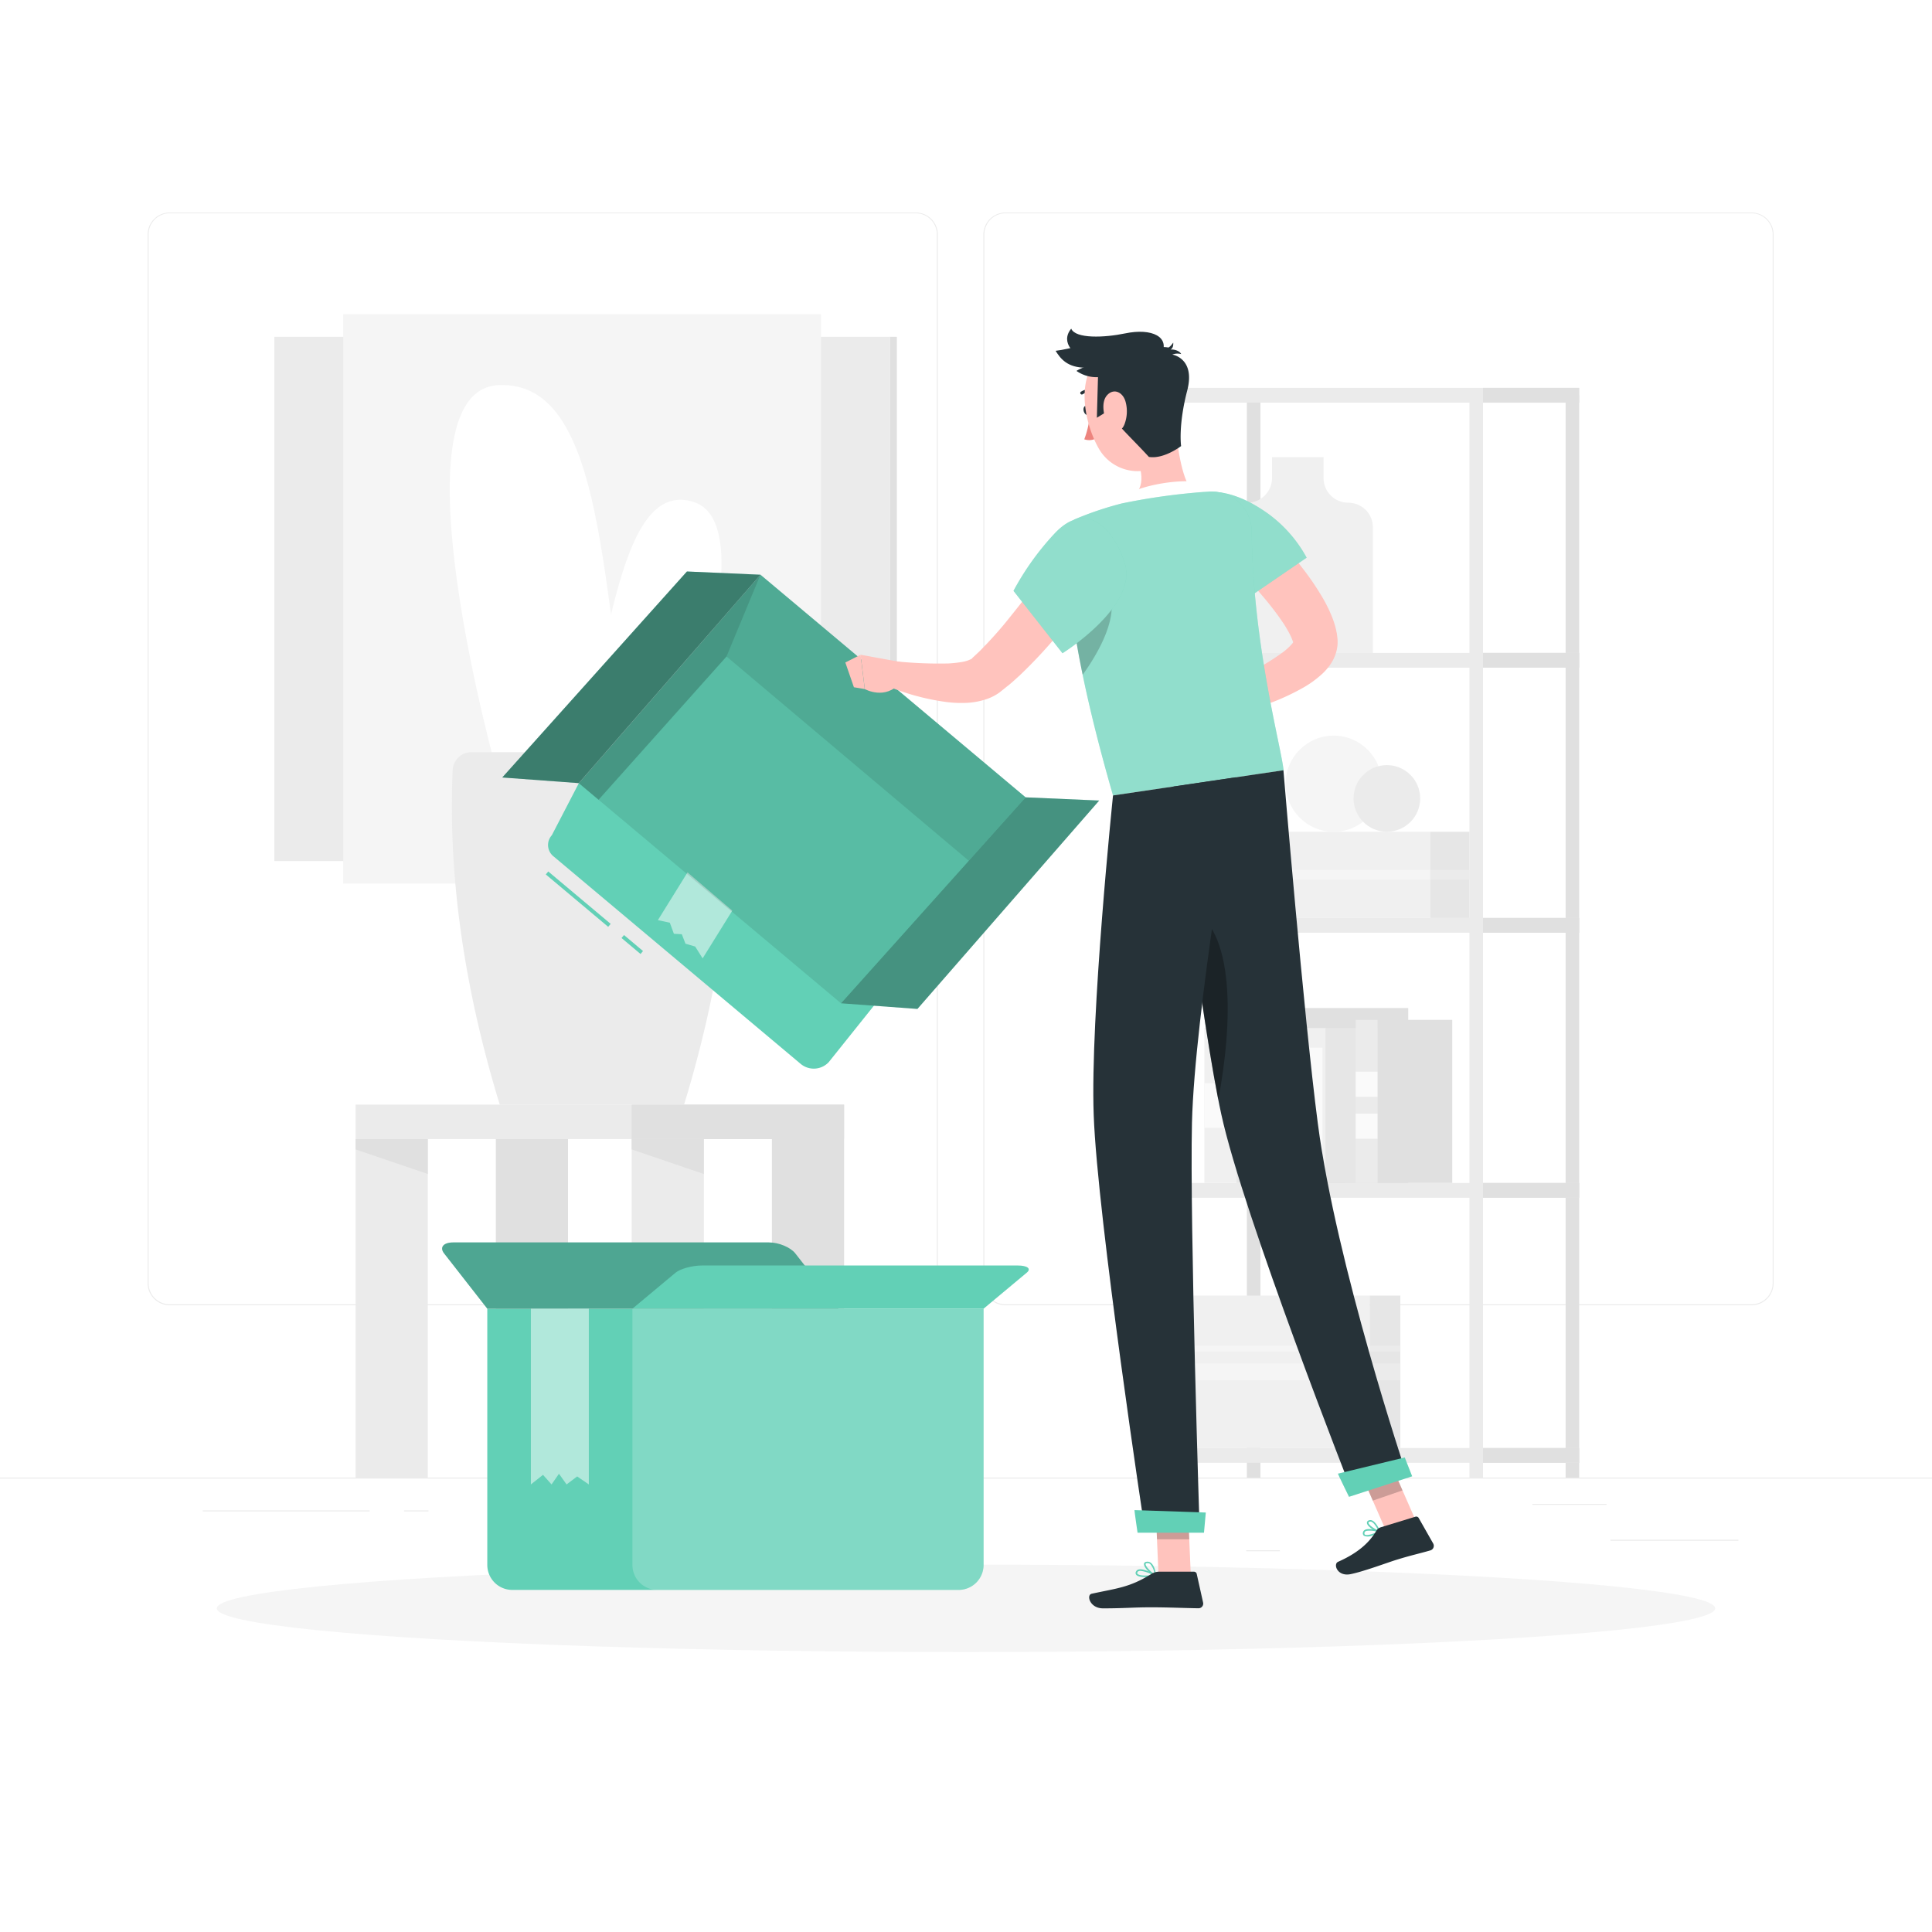 <svg class="animated" id="freepik_stories-empty" xmlns="http://www.w3.org/2000/svg" viewBox="0 0 500 500" version="1.1" xmlns:xlink="http://www.w3.org/1999/xlink" xmlns:svgjs="http://svgjs.com/svgjs"><style>svg#freepik_stories-empty:not(.animated) .animable {opacity: 0;}svg#freepik_stories-empty.animated #freepik--Box--inject-6 {animation: 6s Infinite  linear wind;animation-delay: 0s;}svg#freepik_stories-empty.animated #freepik--Character--inject-6 {animation: 6s Infinite  linear wind;animation-delay: 0s;}            @keyframes wind {                0% {                    transform: rotate( 0deg );                }                25% {                    transform: rotate( 1deg );                }                75% {                    transform: rotate( -1deg );                }            }        </style><g id="freepik--background-complete--inject-6" class="animable" style="transform-origin: 250px 228.23px;"><rect y="382.4" width="500" height="0.25" style="fill: rgb(235, 235, 235); transform-origin: 250px 382.525px;" id="elcjjlay26xhu" class="animable"></rect><rect x="416.78" y="398.49" width="33.12" height="0.25" style="fill: rgb(235, 235, 235); transform-origin: 433.34px 398.615px;" id="el0rnzlyrpha4g" class="animable"></rect><rect x="322.53" y="401.21" width="8.69" height="0.25" style="fill: rgb(235, 235, 235); transform-origin: 326.875px 401.335px;" id="el1tz83tjujrf" class="animable"></rect><rect x="396.59" y="389.21" width="19.19" height="0.25" style="fill: rgb(235, 235, 235); transform-origin: 406.185px 389.335px;" id="el9ctdlbezc7d" class="animable"></rect><rect x="52.46" y="390.89" width="43.19" height="0.25" style="fill: rgb(235, 235, 235); transform-origin: 74.055px 391.015px;" id="el3bjo7ofjgpj" class="animable"></rect><rect x="104.56" y="390.89" width="6.33" height="0.25" style="fill: rgb(235, 235, 235); transform-origin: 107.725px 391.015px;" id="elalvnmlhofhr" class="animable"></rect><rect x="131.47" y="395.11" width="93.68" height="0.25" style="fill: rgb(235, 235, 235); transform-origin: 178.31px 395.235px;" id="elbk4uvykqsyi" class="animable"></rect><path d="M237,337.8H43.91a5.71,5.71,0,0,1-5.7-5.71V60.66A5.71,5.71,0,0,1,43.91,55H237a5.71,5.71,0,0,1,5.71,5.71V332.09A5.71,5.71,0,0,1,237,337.8ZM43.91,55.2a5.46,5.46,0,0,0-5.45,5.46V332.09a5.46,5.46,0,0,0,5.45,5.46H237a5.47,5.47,0,0,0,5.46-5.46V60.66A5.47,5.47,0,0,0,237,55.2Z" style="fill: rgb(235, 235, 235); transform-origin: 140.46px 196.4px;" id="el4lv1hnt25h3" class="animable"></path><path d="M453.31,337.8H260.21a5.72,5.72,0,0,1-5.71-5.71V60.66A5.72,5.72,0,0,1,260.21,55h193.1A5.71,5.71,0,0,1,459,60.66V332.09A5.71,5.71,0,0,1,453.31,337.8ZM260.21,55.2a5.47,5.47,0,0,0-5.46,5.46V332.09a5.47,5.47,0,0,0,5.46,5.46h193.1a5.47,5.47,0,0,0,5.46-5.46V60.66a5.47,5.47,0,0,0-5.46-5.46Z" style="fill: rgb(235, 235, 235); transform-origin: 356.75px 196.4px;" id="elrmb35fj0gj9" class="animable"></path><rect x="92.03" y="285.87" width="126.42" height="8.92" style="fill: rgb(235, 235, 235); transform-origin: 155.24px 290.33px;" id="elbn1agj0vkea" class="animable"></rect><rect x="163.48" y="285.87" width="54.97" height="8.92" style="fill: rgb(224, 224, 224); transform-origin: 190.965px 290.33px;" id="el96x430c9upq" class="animable"></rect><rect x="92.03" y="294.79" width="18.68" height="87.61" style="fill: rgb(235, 235, 235); transform-origin: 101.37px 338.595px;" id="elpe6qmgl5rwd" class="animable"></rect><polygon points="110.71 303.83 92.03 297.47 92.03 294.79 110.71 294.79 110.71 303.83" style="fill: rgb(224, 224, 224); transform-origin: 101.37px 299.31px;" id="elr7ggjhvpzd9" class="animable"></polygon><rect x="199.77" y="294.79" width="18.68" height="87.61" style="fill: rgb(224, 224, 224); transform-origin: 209.11px 338.595px;" id="el7gs1j692mux" class="animable"></rect><rect x="163.48" y="294.79" width="18.68" height="87.61" style="fill: rgb(235, 235, 235); transform-origin: 172.82px 338.595px;" id="el6utsqyet5qe" class="animable"></rect><polygon points="182.15 303.83 163.48 297.47 163.48 294.79 182.15 294.79 182.15 303.83" style="fill: rgb(224, 224, 224); transform-origin: 172.815px 299.31px;" id="elwa7m7nw8ue" class="animable"></polygon><rect x="128.32" y="294.79" width="18.68" height="87.61" style="fill: rgb(224, 224, 224); transform-origin: 137.66px 338.595px;" id="elqq6sxxxz1nb" class="animable"></rect><rect x="71" y="87.17" width="159.33" height="135.67" style="fill: rgb(235, 235, 235); transform-origin: 150.665px 155.005px;" id="elv8d5f5lqnn" class="animable"></rect><g id="elxjqj3estjm"><rect x="230.33" y="87.17" width="1.78" height="135.67" style="fill: rgb(224, 224, 224); transform-origin: 231.22px 155.005px; transform: rotate(180deg);" class="animable" id="el660tzdoly1i"></rect></g><g id="el5jkpjkdfj"><rect x="88.83" y="81.33" width="123.67" height="147.33" style="fill: rgb(245, 245, 245); transform-origin: 150.665px 154.995px; transform: rotate(90deg);" class="animable" id="elvgmcjtzss4"></rect></g><path d="M148.89,198.06c9-30,11.5-74.25,30.64-68.15s-5.93,71.53-5.93,71.53Z" style="fill: rgb(255, 255, 255); transform-origin: 167.811px 165.39px;" id="elhbd8qfk7nwj" class="animable"></path><path d="M164.35,199.55c-9.16-43.48-6.85-101.2-35.31-99.88s0,101.77,0,101.77Z" style="fill: rgb(255, 255, 255); transform-origin: 140.371px 150.544px;" id="elkj4jyojyk3" class="animable"></path><path d="M184.46,194.67H122.15a4.85,4.85,0,0,0-5,4.61c-1.27,28.7,3.43,58,12.18,86.59h47.71c8.75-28.64,13.45-57.89,12.18-86.59A4.8,4.8,0,0,0,184.46,194.67Z" style="fill: rgb(235, 235, 235); transform-origin: 153.185px 240.269px;" id="el9r9bzabeddr" class="animable"></path><rect x="322.69" y="102.3" width="3.51" height="280.1" style="fill: rgb(224, 224, 224); transform-origin: 324.445px 242.35px;" id="el0r1bhfuekwdj" class="animable"></rect><rect x="405.18" y="102.3" width="3.51" height="280.1" style="fill: rgb(224, 224, 224); transform-origin: 406.935px 242.35px;" id="elrk0ykr58hc" class="animable"></rect><rect x="297.8" y="102.3" width="3.51" height="280.1" style="fill: rgb(235, 235, 235); transform-origin: 299.555px 242.35px;" id="elqakfx7831e" class="animable"></rect><rect x="380.29" y="102.3" width="3.51" height="280.1" style="fill: rgb(235, 235, 235); transform-origin: 382.045px 242.35px;" id="elgqat7mocjgw" class="animable"></rect><rect x="297.8" y="100.38" width="110.89" height="3.83" style="fill: rgb(235, 235, 235); transform-origin: 353.245px 102.295px;" id="elv7kz6q1oau" class="animable"></rect><rect x="297.8" y="168.97" width="110.89" height="3.83" style="fill: rgb(235, 235, 235); transform-origin: 353.245px 170.885px;" id="elt6cdlg8ng5g" class="animable"></rect><rect x="297.8" y="237.56" width="110.89" height="3.83" style="fill: rgb(235, 235, 235); transform-origin: 353.245px 239.475px;" id="elfc8txkca4hf" class="animable"></rect><rect x="297.8" y="306.15" width="110.89" height="3.83" style="fill: rgb(235, 235, 235); transform-origin: 353.245px 308.065px;" id="el92lgrsydhg6" class="animable"></rect><rect x="297.8" y="374.74" width="110.89" height="3.83" style="fill: rgb(235, 235, 235); transform-origin: 353.245px 376.655px;" id="elo7xdf6necp" class="animable"></rect><rect x="383.8" y="100.38" width="24.89" height="3.83" style="fill: rgb(224, 224, 224); transform-origin: 396.245px 102.295px;" id="elr1ihnbb846" class="animable"></rect><rect x="383.8" y="168.97" width="24.89" height="3.83" style="fill: rgb(224, 224, 224); transform-origin: 396.245px 170.885px;" id="el9iwdnvh9epn" class="animable"></rect><rect x="383.8" y="237.56" width="24.89" height="3.83" style="fill: rgb(224, 224, 224); transform-origin: 396.245px 239.475px;" id="elelujtqnnhi" class="animable"></rect><rect x="383.8" y="306.15" width="24.89" height="3.83" style="fill: rgb(224, 224, 224); transform-origin: 396.245px 308.065px;" id="el49tca4cij5" class="animable"></rect><rect x="383.8" y="374.74" width="24.89" height="3.83" style="fill: rgb(224, 224, 224); transform-origin: 396.245px 376.655px;" id="el6vltznyg91w" class="animable"></rect><path d="M342.53,123.71v-5.4H329.2v5.4a6.39,6.39,0,0,1-6.38,6.39h0a6.39,6.39,0,0,0-6.39,6.38V169h38.88V136.48a6.39,6.39,0,0,0-6.39-6.38h0A6.39,6.39,0,0,1,342.53,123.71Z" style="fill: rgb(240, 240, 240); transform-origin: 335.87px 143.655px;" id="el2sgspastgg4" class="animable"></path><rect x="311.7" y="215.26" width="58.42" height="22.31" style="fill: rgb(240, 240, 240); transform-origin: 340.91px 226.415px;" id="el7z8lvxo22dy" class="animable"></rect><g id="elzzfuy4yd56n"><rect x="370.12" y="215.26" width="10.17" height="22.31" style="fill: rgb(230, 230, 230); transform-origin: 375.205px 226.415px; transform: rotate(180deg);" class="animable" id="el7hwl2ubxcqn"></rect></g><g id="elrxlox3ibkk8"><rect x="370.12" y="225.18" width="10.17" height="2.46" style="fill: rgb(235, 235, 235); transform-origin: 375.205px 226.41px; transform: rotate(180deg);" class="animable" id="elqwb9oe5929s"></rect></g><rect x="311.7" y="225.18" width="58.42" height="2.46" style="fill: rgb(245, 245, 245); transform-origin: 340.91px 226.41px;" id="eljr5qgohd76k" class="animable"></rect><rect x="308.84" y="335.3" width="45.63" height="39.44" style="fill: rgb(240, 240, 240); transform-origin: 331.655px 355.02px;" id="elvd8gjva38pr" class="animable"></rect><g id="el0t9dfs7wr79l"><rect x="354.47" y="335.3" width="7.94" height="39.44" style="fill: rgb(230, 230, 230); transform-origin: 358.44px 355.02px; transform: rotate(180deg);" class="animable" id="el8k0mzbfpq6c"></rect></g><g id="elsrg7yqizog"><rect x="354.47" y="352.85" width="7.94" height="4.35" style="fill: rgb(235, 235, 235); transform-origin: 358.44px 355.025px; transform: rotate(180deg);" class="animable" id="el5806qqmq44f"></rect></g><rect x="308.84" y="352.85" width="45.63" height="4.35" style="fill: rgb(245, 245, 245); transform-origin: 331.655px 355.025px;" id="elqfnsrchn79" class="animable"></rect><g id="el3l4hfji571m"><rect x="354.47" y="348.25" width="7.94" height="1.55" style="fill: rgb(235, 235, 235); transform-origin: 358.44px 349.025px; transform: rotate(180deg);" class="animable" id="elf3b0usz1dje"></rect></g><rect x="308.84" y="348.25" width="45.63" height="1.55" style="fill: rgb(245, 245, 245); transform-origin: 331.655px 349.025px;" id="el26xv4ixkkzph" class="animable"></rect><rect x="311.7" y="266.05" width="8.26" height="40.1" style="fill: rgb(240, 240, 240); transform-origin: 315.83px 286.1px;" id="elptajweurk1" class="animable"></rect><rect x="311.7" y="280.34" width="8.26" height="11.52" style="fill: rgb(250, 250, 250); transform-origin: 315.83px 286.1px;" id="elrso67hnqo6m" class="animable"></rect><g id="elnnv0k6xgre"><rect x="319.97" y="266.05" width="28.1" height="40.1" style="fill: rgb(230, 230, 230); transform-origin: 334.02px 286.1px; transform: rotate(180deg);" class="animable" id="elenu1doydwoh"></rect></g><rect x="323.39" y="260.87" width="9.33" height="45.28" style="fill: rgb(235, 235, 235); transform-origin: 328.055px 283.51px;" id="elob49xq81vhi" class="animable"></rect><rect x="323.39" y="275.26" width="9.33" height="6.97" style="fill: rgb(250, 250, 250); transform-origin: 328.055px 278.745px;" id="el886usqttjr4" class="animable"></rect><rect x="323.39" y="286.9" width="9.33" height="6.97" style="fill: rgb(250, 250, 250); transform-origin: 328.055px 290.385px;" id="elk65iuwyuxp" class="animable"></rect><g id="eltxw021ijpco"><rect x="332.72" y="260.87" width="31.73" height="45.28" style="fill: rgb(224, 224, 224); transform-origin: 348.585px 283.51px; transform: rotate(180deg);" class="animable" id="el26etmjt48dd"></rect></g><rect x="338.08" y="266.05" width="5.03" height="40.1" style="fill: rgb(240, 240, 240); transform-origin: 340.595px 286.1px;" id="elkrweau0gltg" class="animable"></rect><rect x="338.94" y="271.13" width="3.3" height="29.94" style="fill: rgb(250, 250, 250); transform-origin: 340.59px 286.1px;" id="elxm6461rb53" class="animable"></rect><g id="el4ofdv9jcxj7"><rect x="343.11" y="266.05" width="17.09" height="40.1" style="fill: rgb(230, 230, 230); transform-origin: 351.655px 286.1px; transform: rotate(180deg);" class="animable" id="elljbn3zhvp3"></rect></g><rect x="350.86" y="263.94" width="5.68" height="42.21" style="fill: rgb(235, 235, 235); transform-origin: 353.7px 285.045px;" id="eletqxxbs6fm" class="animable"></rect><rect x="350.86" y="277.35" width="5.68" height="6.5" style="fill: rgb(250, 250, 250); transform-origin: 353.7px 280.6px;" id="el8ava5l3upe5" class="animable"></rect><rect x="350.86" y="288.21" width="5.68" height="6.5" style="fill: rgb(250, 250, 250); transform-origin: 353.7px 291.46px;" id="eloysy6okg03" class="animable"></rect><g id="el7etlyxyc39v"><rect x="356.54" y="263.94" width="19.3" height="42.21" style="fill: rgb(224, 224, 224); transform-origin: 366.19px 285.045px; transform: rotate(180deg);" class="animable" id="el2qonjyknuqd"></rect></g><g id="elvipvq9wgp7"><circle cx="345.16" cy="202.82" r="12.44" style="fill: rgb(245, 245, 245); transform-origin: 345.16px 202.82px; transform: rotate(-45deg);" class="animable" id="elt2yv8jgqkla"></circle></g><g id="elozvwo2fdxnr"><circle cx="358.92" cy="206.63" r="8.62" style="fill: rgb(235, 235, 235); transform-origin: 358.92px 206.63px; transform: rotate(-9.22deg);" class="animable" id="el6vq0adqok1"></circle></g></g><g id="freepik--Shadow--inject-6" class="animable" style="transform-origin: 250px 416.24px;"><ellipse id="freepik--path--inject-6" cx="250" cy="416.24" rx="193.89" ry="11.32" style="fill: rgb(245, 245, 245); transform-origin: 250px 416.24px;" class="animable"></ellipse></g><g id="freepik--Box--inject-6" class="animable" style="transform-origin: 190.331px 366.505px;"><path d="M126.11,338.69H254.55a0,0,0,0,1,0,0V405a6.47,6.47,0,0,1-6.47,6.47H132.58a6.47,6.47,0,0,1-6.47-6.47V338.69A0,0,0,0,1,126.11,338.69Z" style="fill: #62d0b6; transform-origin: 190.33px 375.08px;" id="elsoqe3g0crzh" class="animable"></path><path d="M126.11,338.69H217l-11.18-14.31c-1.23-1.57-4.27-2.84-6.8-2.84H117.28c-2.52,0-3.58,1.27-2.35,2.84Z" style="fill: #62d0b6; transform-origin: 165.709px 330.115px;" id="elcs4ilqyknd5" class="animable"></path><g id="el7o5n73h6lsi"><path d="M126.11,338.69H217l-11.18-14.31c-1.23-1.57-4.27-2.84-6.8-2.84H117.28c-2.52,0-3.58,1.27-2.35,2.84Z" style="opacity: 0.2; transform-origin: 165.709px 330.115px;" class="animable" id="el3i02k6zhvz2"></path></g><path d="M254.55,338.69H163.67l11.18-9.33c1.23-1,4.27-1.85,6.8-1.85h81.73c2.53,0,3.58.83,2.35,1.85Z" style="fill: #62d0b6; transform-origin: 214.957px 333.1px;" id="elsuaqu44vkl9" class="animable"></path><g id="elshol3w9c0nn"><path d="M163.67,338.69h90.88a0,0,0,0,1,0,0V405a6.47,6.47,0,0,1-6.47,6.47H170.14a6.47,6.47,0,0,1-6.47-6.47V338.69A0,0,0,0,1,163.67,338.69Z" style="fill: rgb(255, 255, 255); opacity: 0.2; transform-origin: 209.11px 375.08px;" class="animable" id="el6ttkxz2vext"></path></g><g id="elti6tee3y03a"><polygon points="137.39 338.69 137.39 384.17 140.53 381.69 142.74 384.17 144.66 381.41 146.63 384.17 149.37 382.1 152.39 384.17 152.39 338.69 137.39 338.69" style="fill: rgb(255, 255, 255); opacity: 0.5; transform-origin: 144.89px 361.43px;" class="animable" id="elva6m60ifzsb"></polygon></g></g><g id="freepik--Character--inject-6" class="animable" style="transform-origin: 250.528px 250.65px;"><line x1="157.72" y1="239.48" x2="141.57" y2="225.92" style="fill: none; stroke: #62d0b6; stroke-miterlimit: 10; transform-origin: 149.645px 232.7px;" id="el9gx0spbcp0i" class="animable"></line><line x1="166.09" y1="246.51" x2="161.17" y2="242.37" style="fill: none; stroke: #62d0b6; stroke-miterlimit: 10; transform-origin: 163.63px 244.44px;" id="el0z478w57mvl" class="animable"></line><path d="M214.47,274.89l53.28-66.59-70.94-59.56-47,53.93-7,13.49a3.76,3.76,0,0,0,.47,5.49l64,53.74A5.3,5.3,0,0,0,214.47,274.89Z" style="fill: #62d0b6; transform-origin: 204.792px 212.652px;" id="ely1bi0zzgb3i" class="animable"></path><g id="el008jql098jem5"><polygon points="177.93 225.78 170.26 238.13 173.35 238.8 174.4 241.66 176.45 241.78 177.4 244.23 179.91 244.96 181.84 248.03 189.51 235.68 177.93 225.78" style="fill: rgb(255, 255, 255); opacity: 0.5; transform-origin: 179.885px 236.905px;" class="animable" id="elomea4f23zr9"></polygon></g><g id="el9zqwsltedz"><polygon points="265.43 206.35 217.65 259.65 149.78 202.67 196.81 148.74 265.43 206.35" style="opacity: 0.1; transform-origin: 207.605px 204.195px;" class="animable" id="elmwvsbiwkj9"></polygon></g><polygon points="265.43 206.35 217.65 259.65 237.43 261.11 284.47 207.18 265.43 206.35" style="fill: #62d0b6; transform-origin: 251.06px 233.73px;" id="elwhjdgzxvhuh" class="animable"></polygon><g id="elbu4k9sxai4p"><polygon points="265.43 206.35 217.65 259.65 237.43 261.11 284.47 207.18 265.43 206.35" style="opacity: 0.3; transform-origin: 251.06px 233.73px;" class="animable" id="elq2ulonll217"></polygon></g><polygon points="177.78 147.9 129.99 201.21 149.78 202.67 196.81 148.74 177.78 147.9" style="fill: #62d0b6; transform-origin: 163.4px 175.285px;" id="ell8ieqi5q5lj" class="animable"></polygon><g id="el0ct29sn5o748"><polygon points="177.78 147.9 129.99 201.21 149.78 202.67 196.81 148.74 177.78 147.9" style="opacity: 0.4; transform-origin: 163.4px 175.285px;" class="animable" id="el0uhizimiyok"></polygon></g><g id="eldm9df37g1f7"><polygon points="250.72 222.76 265.43 206.35 196.81 148.74 188.03 169.9 250.72 222.76" style="opacity: 0.1; transform-origin: 226.73px 185.75px;" class="animable" id="elmg04woig8w"></polygon></g><g id="elqtlxtxei7oh"><polygon points="149.78 202.67 196.81 148.74 188.03 169.9 154.91 206.98 149.78 202.67" style="opacity: 0.2; transform-origin: 173.295px 177.86px;" class="animable" id="elnbx8sc7936"></polygon></g><path d="M282,106c.19.64,0,1.27-.42,1.39s-.91-.3-1.1-.94,0-1.27.42-1.4S281.82,105.36,282,106Z" style="fill: rgb(38, 50, 56); transform-origin: 281.24px 106.219px;" id="el5kihw40l58w" class="animable"></path><path d="M282.07,107.26a24,24,0,0,1-1.46,6.43,3.89,3.89,0,0,0,3.26-.33Z" style="fill: rgb(237, 132, 126); transform-origin: 282.24px 110.582px;" id="el5w0pgbe2b1k" class="animable"></path><path d="M283.33,101.73a.4.4,0,0,0,.18-.22.38.38,0,0,0-.24-.5,3.9,3.9,0,0,0-3.58.41.4.4,0,0,0,.48.63h0a3.12,3.12,0,0,1,2.84-.3A.4.4,0,0,0,283.33,101.73Z" style="fill: rgb(38, 50, 56); transform-origin: 281.555px 101.426px;" id="elrh9i71frxr" class="animable"></path><path d="M304.24,110.28c.44,5.3,1.75,15,4.88,17.24,0,0-.74,6.37-12,8-12.34,1.82-6.8-5.26-6.8-5.26,6.49-2.6,5.58-7.57,3.72-12.09l4.76-5.46C300.63,110.69,304,107.57,304.24,110.28Z" style="fill: rgb(255, 195, 189); transform-origin: 299.1px 122.521px;" id="el40ld5clbumr" class="animable"></path><path d="M313.15,130.11c1-.91-1-4.55-2.23-5.06-3.22-1.35-16.39,0-21.34,4.25a5.46,5.46,0,0,0-.39,4.69Z" style="fill: rgb(255, 255, 255); transform-origin: 301.128px 129.268px;" id="elw7spyeaiwyh" class="animable"></path><path d="M355.09,397.41a2.68,2.68,0,0,1-2.08.06.82.82,0,0,1-.27-.9.91.91,0,0,1,.46-.62c1.08-.63,3.75.2,3.86.24a.19.19,0,0,1,.14.16.2.2,0,0,1-.1.2A10.76,10.76,0,0,1,355.09,397.41Zm-1.46-1.22-.23.1a.54.54,0,0,0-.27.36c-.07.36.07.47.11.5.48.34,2.11-.15,3.24-.72A6.55,6.55,0,0,0,353.63,396.19Z" style="fill: #62d0b6; transform-origin: 354.95px 396.683px;" id="el9morifg22dv" class="animable"></path><path d="M357.06,396.56a.17.17,0,0,1-.1,0c-1-.2-3.09-1.45-3.2-2.39a.64.64,0,0,1,.45-.68,1.08,1.08,0,0,1,.88,0c1.16.48,2.06,2.72,2.09,2.81a.18.18,0,0,1,0,.2A.15.15,0,0,1,357.06,396.56Zm-2.6-2.73a.16.16,0,0,0-.09,0c-.23.1-.22.22-.21.27.06.56,1.48,1.57,2.49,1.94-.3-.65-1-1.91-1.71-2.21A.67.67,0,0,0,354.46,393.83Z" style="fill: #62d0b6; transform-origin: 355.483px 394.982px;" id="el69t0s0j2dbq" class="animable"></path><path d="M296.48,408.15c-1.07,0-2.1-.15-2.45-.63a.74.74,0,0,1,0-.86,1,1,0,0,1,.62-.47c1.39-.37,4.31,1.29,4.43,1.36a.19.19,0,0,1-.06.36A14.14,14.14,0,0,1,296.48,408.15Zm-1.32-1.62a1.13,1.13,0,0,0-.38.05.63.63,0,0,0-.39.27c-.14.25-.09.37,0,.44.39.54,2.5.55,4,.33A8.88,8.88,0,0,0,295.16,406.53Z" style="fill: #62d0b6; transform-origin: 296.54px 407.143px;" id="elyx4qhxbxn3a" class="animable"></path><path d="M299,407.92l-.08,0c-1-.45-3-2.26-2.85-3.2,0-.22.2-.5.74-.55a1.42,1.42,0,0,1,1.09.34c1.07.87,1.29,3.12,1.3,3.21a.18.18,0,0,1-.08.18A.19.19,0,0,1,299,407.92Zm-2-3.38h-.12c-.36,0-.38.18-.39.22-.09.57,1.27,2,2.29,2.61a4.57,4.57,0,0,0-1.1-2.58A1,1,0,0,0,297,404.54Z" style="fill: #62d0b6; transform-origin: 297.632px 406.042px;" id="el5iuuny3h3aj" class="animable"></path><polygon points="308.18 407.72 299.83 407.72 299 388.4 307.35 388.4 308.18 407.72" style="fill: rgb(255, 195, 189); transform-origin: 303.59px 398.06px;" id="elzalmpb24bkd" class="animable"></polygon><polygon points="366.83 394.53 359.14 397.18 351.16 378.97 358.85 376.32 366.83 394.53" style="fill: rgb(255, 195, 189); transform-origin: 358.995px 386.75px;" id="elcatwt1pchd" class="animable"></polygon><path d="M357.31,395.27l9-2.75a.73.73,0,0,1,.85.34l3.75,6.6a1.23,1.23,0,0,1-.73,1.78c-3.15.91-4.72,1.19-8.66,2.4-2.43.74-8.55,3.06-12,3.75s-4.56-2.61-3.22-3.2c6-2.65,8.46-5.66,9.89-8A2.06,2.06,0,0,1,357.31,395.27Z" style="fill: rgb(38, 50, 56); transform-origin: 358.407px 399.986px;" id="elxqvra2gt9m" class="animable"></path><path d="M299.89,406.75H309a.74.74,0,0,1,.71.57l1.65,7.42a1.21,1.21,0,0,1-1.2,1.48c-3.29-.05-8-.25-12.17-.25-4.83,0-6.86.27-12.53.27-3.42,0-4.37-3.46-2.94-3.78,6.53-1.43,9.72-1.58,15.36-5.06A3.93,3.93,0,0,1,299.89,406.75Z" style="fill: rgb(38, 50, 56); transform-origin: 296.634px 411.495px;" id="el62086iz8qqi" class="animable"></path><path d="M324.14,132.84c2.43,2.23,4.53,4.46,6.71,6.79s4.2,4.74,6.16,7.31a69.73,69.73,0,0,1,5.56,8.24,35.94,35.94,0,0,1,2.34,4.94c.17.47.34.92.48,1.43a15.56,15.56,0,0,1,.41,1.57l.17.83.12.92a9.65,9.65,0,0,1,0,2.54,10.61,10.61,0,0,1-1.72,4.44,14.75,14.75,0,0,1-2.3,2.65,26.68,26.68,0,0,1-4.56,3.33,59.23,59.23,0,0,1-9,4.19,108.45,108.45,0,0,1-18.18,5l-1.75-6c5.43-2.35,10.93-4.89,16-7.6a60.56,60.56,0,0,0,7.11-4.38,16,16,0,0,0,2.59-2.3,3.63,3.63,0,0,0,.59-.85c.08-.17,0-.15-.1.21-.07.67-.06.15-.22-.21-.05-.17-.14-.4-.23-.62s-.2-.47-.31-.71a31.64,31.64,0,0,0-1.81-3.17,75.58,75.58,0,0,0-5-6.61c-1.84-2.18-3.78-4.35-5.77-6.48s-4.08-4.28-6-6.26Z" style="fill: rgb(255, 195, 189); transform-origin: 327.377px 159.93px;" id="elqisaxk5skrk" class="animable"></path><path d="M310.87,180.07,303,182.45l5.06,8.32s4.65-1.92,5.68-5.87Z" style="fill: rgb(255, 195, 189); transform-origin: 308.37px 185.42px;" id="elguag7g7j7af" class="animable"></path><polygon points="299.82 185.4 302.92 192.26 308.01 190.78 302.95 182.45 299.82 185.4" style="fill: rgb(255, 195, 189); transform-origin: 303.915px 187.355px;" id="elv1dyjasmqsb" class="animable"></polygon><path d="M305.7,135.1c-.75,8,16.17,20.38,16.17,20.38l16.29-11.15a34.28,34.28,0,0,0-12-12.75C316.82,125.6,306.64,125.16,305.7,135.1Z" style="fill: #62d0b6; transform-origin: 321.918px 141.397px;" id="el5xakofe92ow" class="animable"></path><g id="elogvdv7b9xc"><g style="opacity: 0.3; transform-origin: 321.918px 141.397px;" class="animable" id="el0ee3oinc6fd"><path d="M305.7,135.1c-.75,8,16.17,20.38,16.17,20.38l16.29-11.15a34.28,34.28,0,0,0-12-12.75C316.82,125.6,306.64,125.16,305.7,135.1Z" style="fill: rgb(255, 255, 255); transform-origin: 321.918px 141.397px;" id="el1vvo4olwnwth" class="animable"></path></g></g><path d="M278,134.46s-7.31,11.22,10.05,71.4l44.14-6.52c-.62-6.1-8-32.71-8.25-61.8A10.4,10.4,0,0,0,313,127.23c-1.28.07-2.6.16-3.91.29a164.5,164.5,0,0,0-18.76,2.77A84.63,84.63,0,0,0,278,134.46Z" style="fill: #62d0b6; transform-origin: 304.331px 166.538px;" id="elgu61f59qc1p" class="animable"></path><g id="eljwcyilxz62a"><g style="opacity: 0.3; transform-origin: 304.331px 166.538px;" class="animable" id="elcx1mrmqzhro"><path d="M278,134.46s-7.31,11.22,10.05,71.4l44.14-6.52c-.62-6.1-8-32.71-8.25-61.8A10.4,10.4,0,0,0,313,127.23c-1.28.07-2.6.16-3.91.29a164.5,164.5,0,0,0-18.76,2.77A84.63,84.63,0,0,0,278,134.46Z" style="fill: rgb(255, 255, 255); transform-origin: 304.331px 166.538px;" id="elur3w47d7t9" class="animable"></path></g></g><g id="eltnf4zelstj"><path d="M276.92,153.8l.15-.17,10.38.92c1.58,6.7-4.2,15.84-7.25,20.08A195,195,0,0,1,276.92,153.8Z" style="opacity: 0.2; transform-origin: 282.319px 164.13px;" class="animable" id="elw5bmftzaub"></path></g><g id="elldv9unz8lm7"><polygon points="299 388.41 299.43 398.37 307.78 398.37 307.35 388.41 299 388.41" style="opacity: 0.2; transform-origin: 303.39px 393.39px;" class="animable" id="el1u43kvfkwca"></polygon></g><g id="el0ia2z78gdoxw"><polygon points="358.85 376.32 351.16 378.97 355.28 388.36 362.97 385.71 358.85 376.32" style="opacity: 0.2; transform-origin: 357.065px 382.34px;" class="animable" id="eliwg1iicsowh"></polygon></g><path d="M303.15,98.32c1.84,8.07,3.32,12.7.51,18-4.22,7.89-15.08,7.13-19.29-.23-3.79-6.63-6.17-18.71.67-24.15A11.3,11.3,0,0,1,303.15,98.32Z" style="fill: rgb(255, 195, 189); transform-origin: 292.959px 105.691px;" id="elzvuntc5vhjd" class="animable"></path><path d="M286.94,106.23l-3.07,1.88.29-10.5A9.07,9.07,0,0,1,278.6,96c1.11-1.06,18.39-7.11,23.78-6.06.56-.23,1.24-1.27,1.24-1.27s.21,1.31-.7,1.81c.66-.13,2.31.19,2.77,1.16a3.61,3.61,0,0,0-2.29.13s6,.91,3.87,9.23c-2.39,9.17-1.6,14.44-1.6,14.44s-4.46,3.45-8.34,2.81C293.19,113.69,287.21,108.21,286.94,106.23Z" style="fill: rgb(38, 50, 56); transform-origin: 293.164px 103.5px;" id="elajpul69jt5j" class="animable"></path><path d="M281.06,95.17c-4.87,0-6.62-2.38-7.87-4.38,3.5-.37,10.79-2.62,16.2-3s11.34.63,9.55,3S281.06,95.17,281.06,95.17Z" style="fill: rgb(38, 50, 56); transform-origin: 286.228px 91.441px;" id="el9w1fmfdfre8" class="animable"></path><path d="M282.13,93c-4-.56-7.9-4.33-4.9-7.94,1.11,2.65,8.6,2.34,13.92,1.23,7-1.46,11.85.9,9.37,5.67C299.16,94.57,282.13,93,282.13,93Z" style="fill: rgb(38, 50, 56); transform-origin: 288.672px 89.264px;" id="elhbocqkmypy7" class="animable"></path><path d="M291.26,103.84a9.39,9.39,0,0,1-.26,6c-1,2.51-3.22,2-4.38-.17-1-2-1.76-5.63-.06-7.44S290.54,101.47,291.26,103.84Z" style="fill: rgb(255, 195, 189); transform-origin: 288.593px 106.417px;" id="el6we63dfqsdh" class="animable"></path><path d="M303.71,203.55s7.16,60.95,12.36,84.83c5.69,26.16,33.76,97.48,33.76,97.48l14-4.84s-18-53.7-22.78-90.27c-3.67-28.08-8.9-91.41-8.9-91.41Z" style="fill: rgb(38, 50, 56); transform-origin: 333.77px 292.6px;" id="elsj58pi81wzo" class="animable"></path><path d="M346.25,381.38c-.07,0,2.87,6,2.87,6l16.35-5.31-1.92-4.88Z" style="fill: #62d0b6; transform-origin: 355.859px 382.285px;" id="ellan9ihdte4g" class="animable"></path><g id="elmixirbyrhsc"><path d="M307.66,234.82c2.24,16.94,5.11,37,7.63,49.81C319,265,319.87,240.21,307.66,234.82Z" style="opacity: 0.3; transform-origin: 312.694px 259.725px;" class="animable" id="elsgfc308z8i"></path></g><path d="M288.05,205.86s-5.94,57.26-5,82.7c.94,26.46,13.3,107.88,13.3,107.88h14.13s-2.6-79.88-2-105.86c.69-28.33,11.31-89.41,11.31-89.41Z" style="fill: rgb(38, 50, 56); transform-origin: 301.37px 298.805px;" id="el43xva62dnh4" class="animable"></path><path d="M293.6,390.81c-.06,0,.8,5.86.8,5.86h17.19l.47-5.23Z" style="fill: #62d0b6; transform-origin: 302.829px 393.74px;" id="elogqwtrpkh4d" class="animable"></path><path d="M285.31,148.52c-1.56,2.48-3.14,4.71-4.78,7s-3.36,4.5-5.11,6.7a126.58,126.58,0,0,1-11.57,12.62c-1.12,1-2.15,2-3.36,2.91l-.88.71-.44.35c-.16.13-.23.2-.56.44a12.58,12.58,0,0,1-3.23,1.66,18.78,18.78,0,0,1-5.53,1,30.82,30.82,0,0,1-4.77-.21,60.07,60.07,0,0,1-16.75-4.74l1.73-6a110.14,110.14,0,0,0,15.42.74,30.51,30.51,0,0,0,3.4-.37,8.18,8.18,0,0,0,2.44-.76c.24-.13.37-.26.34-.29s.13-.13.22-.22l.34-.31.67-.63c.9-.8,1.75-1.77,2.63-2.65,1.73-1.86,3.45-3.77,5.08-5.8s3.28-4.07,4.88-6.17,3.15-4.23,4.71-6.36,3.08-4.37,4.52-6.44Z" style="fill: rgb(255, 195, 189); transform-origin: 256.82px 161.814px;" id="elgdonb903a7" class="animable"></path><path d="M291.12,145.87c3.36,11-16.15,23.19-16.15,23.19l-12.68-16.15a70.73,70.73,0,0,1,10.5-14.69C281.42,128.83,288.56,137.5,291.12,145.87Z" style="fill: #62d0b6; transform-origin: 276.9px 151.603px;" id="elh0iigehrrfi" class="animable"></path><g id="elob6sm35ygt"><g style="opacity: 0.3; transform-origin: 276.9px 151.603px;" class="animable" id="eltvz2au6elga"><path d="M291.12,145.87c3.36,11-16.15,23.19-16.15,23.19l-12.68-16.15a70.73,70.73,0,0,1,10.5-14.69C281.42,128.83,288.56,137.5,291.12,145.87Z" style="fill: rgb(255, 255, 255); transform-origin: 276.9px 151.603px;" id="el999ofyn5yd" class="animable"></path></g></g><path d="M233,171.33l-10.27-1.88,1.08,8.88s5.34,3,9.21-1.69Z" style="fill: rgb(255, 195, 189); transform-origin: 227.875px 174.363px;" id="elsenimtkbn5" class="animable"></path><polygon points="218.77 171.45 220.99 177.86 223.79 178.33 222.71 169.45 218.77 171.45" style="fill: rgb(255, 195, 189); transform-origin: 221.28px 173.89px;" id="elkgspm9kn97a" class="animable"></polygon></g><defs>     <filter id="active" height="200%">         <feMorphology in="SourceAlpha" result="DILATED" operator="dilate" radius="2"></feMorphology>                <feFlood flood-color="#32DFEC" flood-opacity="1" result="PINK"></feFlood>        <feComposite in="PINK" in2="DILATED" operator="in" result="OUTLINE"></feComposite>        <feMerge>            <feMergeNode in="OUTLINE"></feMergeNode>            <feMergeNode in="SourceGraphic"></feMergeNode>        </feMerge>    </filter>    <filter id="hover" height="200%">        <feMorphology in="SourceAlpha" result="DILATED" operator="dilate" radius="2"></feMorphology>                <feFlood flood-color="#ff0000" flood-opacity="0.5" result="PINK"></feFlood>        <feComposite in="PINK" in2="DILATED" operator="in" result="OUTLINE"></feComposite>        <feMerge>            <feMergeNode in="OUTLINE"></feMergeNode>            <feMergeNode in="SourceGraphic"></feMergeNode>        </feMerge>            <feColorMatrix type="matrix" values="0   0   0   0   0                0   1   0   0   0                0   0   0   0   0                0   0   0   1   0 "></feColorMatrix>    </filter></defs></svg>

